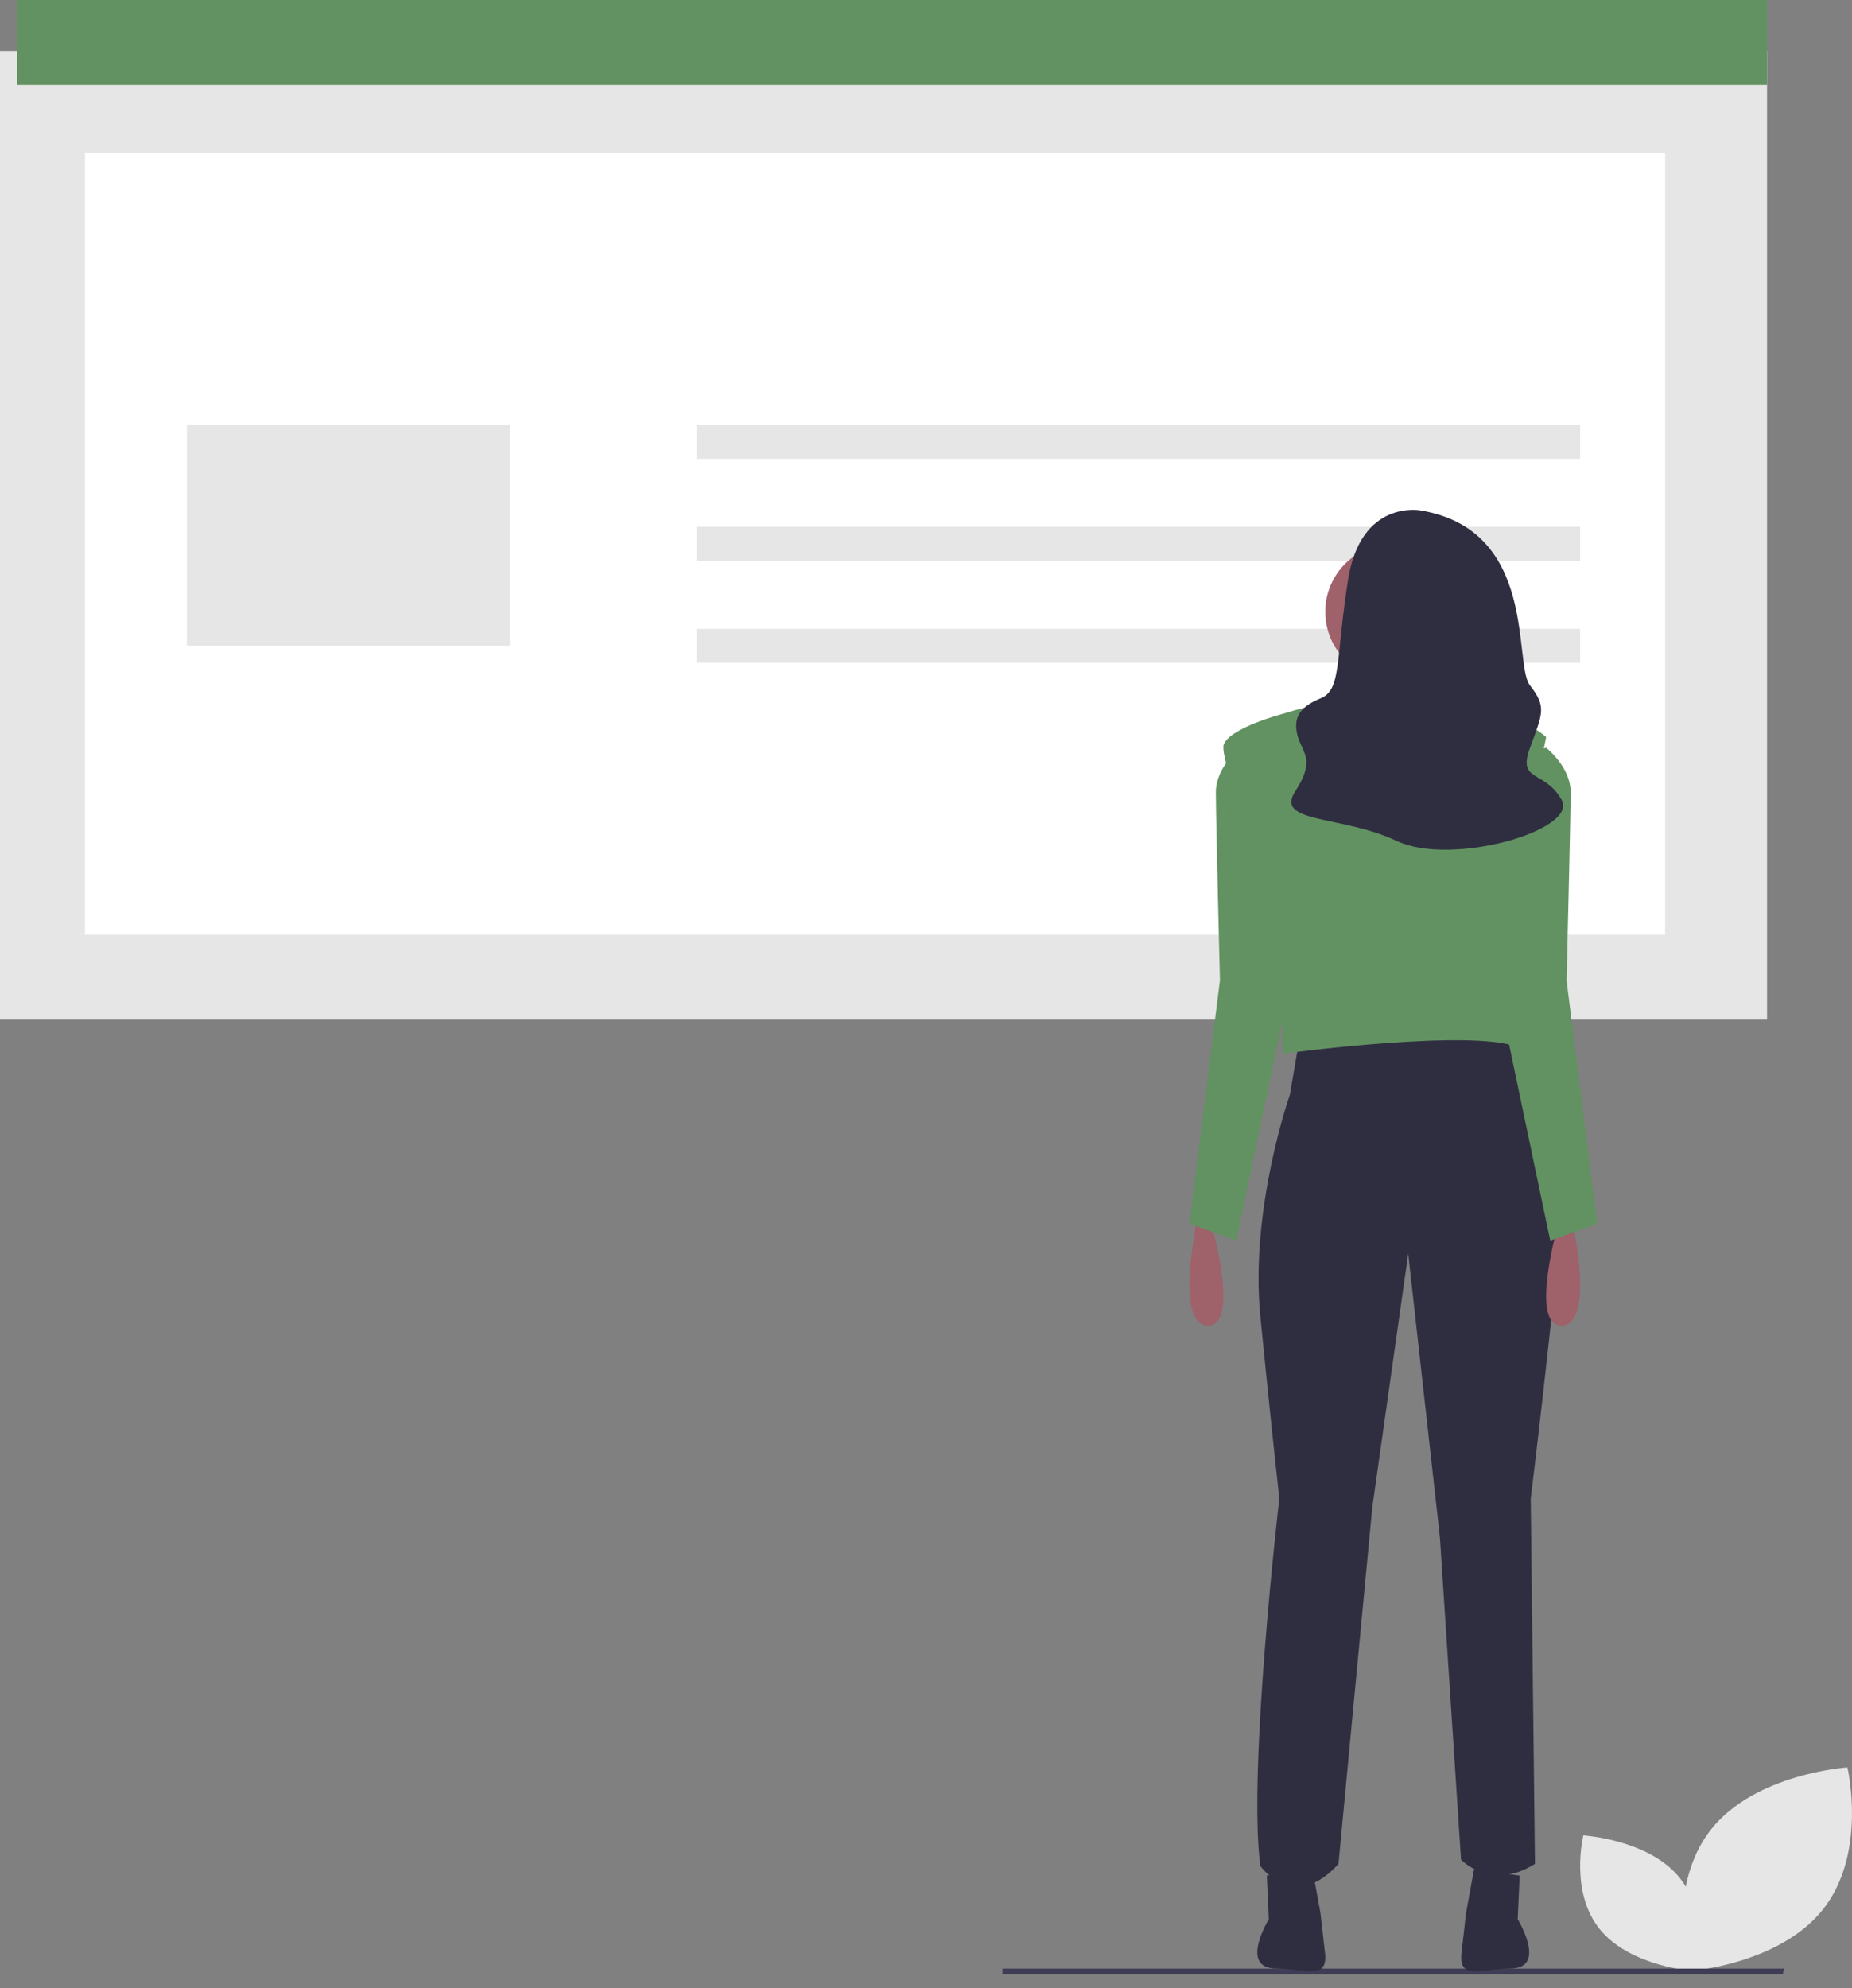 <svg xmlns="http://www.w3.org/2000/svg" viewBox="0 0 109 117">
  <rect x="0" y="0" width="109" height="117" fill="#808080" stroke="none"/>
  <g fill-rule="nonzero" fill="none">
    <path d="M107.305 112.338C104.693 115.651 99.269 116 99.269 116s-1.187-5.024 1.425-8.338c2.613-3.314 8.036-3.662 8.036-3.662s1.187 5.024-1.425 8.338z" fill="#E6E6E6"/>
    <path d="M94.186 113.558C96.015 115.767 99.812 116 99.812 116s.831-3.349-.998-5.558C96.985 108.233 93.188 108 93.188 108s-.831 3.349.998 5.558z" fill="#E6E6E6"/>
    <path fill="#3F3D56" d="M104.932 116.164H59v-.328h46z"/>
    <path fill="#E6E6E6" d="M0 3h104v57H0z"/>
    <path fill="#FFF" d="M5 55h93V9H5z"/>
    <path fill="#629261" d="M1 0h103v5H1z"/>
    <path fill="#E6E6E6" d="M11 25h19v13H11zM41 25h52v2H41zM41 31h52v2H41zM41 37h52v2H41z"/>
    <path d="M76.414 61.506l-.497 2.908s-2.363 6.701-1.741 13.022c.622 6.321 1.119 10.746 1.119 10.746s-1.865 15.93-1.119 21.619c0 0 1.99 2.781 4.601-.126l1.99-20.987 2.114-14.918 1.865 16.688 1.243 18.964s1.741 1.896 4.352.253l-.249-21.492s2.238-18.205 1.865-19.722C91.585 66.942 89.098 61 89.098 61l-12.684.506z" fill="#2F2E41"/>
    <path d="M74.559 110.366l.117 2.564s-1.782 2.903.439 2.903c.022 0-.022 0 0 0 1.606-.005 3.058.75 2.868-.916l-.268-2.353L77.248 110l-2.688.366zM89.441 110.366l-.117 2.564s1.782 2.903-.439 2.903c-.022 0 .022 0 0 0-1.606-.005-3.058.75-2.868-.916l.268-2.353L86.752 110l2.688.366z" fill="#2F2E41"/>
    <circle fill="#9F616A" cx="82" cy="36" r="4"/>
    <path d="M79.296 38.396s.543 6.069-1.087 6.992C76.58 46.311 85 45.916 85 45.916S83.099 38.792 83.234 38l-3.939.396z" fill="#FFB8B8"/>
    <path d="M87.7 42s-5.078-2.25-12.186 0c0 0-3.11.812-3.491 1.812-.381 1 4.253 12.438 3.745 14.438-.305 1.226-.391 2.495-.254 3.75 0 0 11.171-1.5 13.837-.375 0 0-1.016-3.25-.762-5.5C88.842 53.875 91 43.375 91 43.375S89.858 42.25 87.7 42z" fill="#629261"/>
    <path d="M91.713 72s-1.676 5.87.112 5.997c1.787.128 1.005-4.466 1.005-4.466L92.606 72h-.894z" fill="#9F616A"/>
    <path d="M88.48 44.747L91 44s1.44 1.12 1.44 2.614c0 1.494-.24 11.077-.24 11.077l1.8 14.313L91.24 73 88 57.567l.48-12.82z" fill="#629261"/>
    <path d="M71.287 72s1.676 5.87-.112 5.997c-1.787.128-1.005-4.466-1.005-4.466L70.394 72h.894z" fill="#9F616A"/>
    <path d="M75.52 44.747L73 44s-1.44 1.12-1.44 2.614c0 1.494.24 11.077.24 11.077L70 72.004 72.76 73 76 57.567l-.48-12.82z" fill="#629261"/>
    <path d="M83.574 30.029s-3.484-.636-4.23 4.069c-.746 4.704-.373 6.485-1.617 6.993-1.244.509-1.617 1.144-1.369 2.162.249 1.017 1.12 1.399-.124 3.306-1.244 1.907 2.737 1.399 5.972 2.924 3.235 1.526 10.699-.636 9.704-2.416-.995-1.78-2.613-1.017-1.866-3.052.746-2.034.995-2.416 0-3.687-.995-1.271.498-9.155-6.469-10.299z" fill="#2F2E41"/>
  </g>
</svg>

